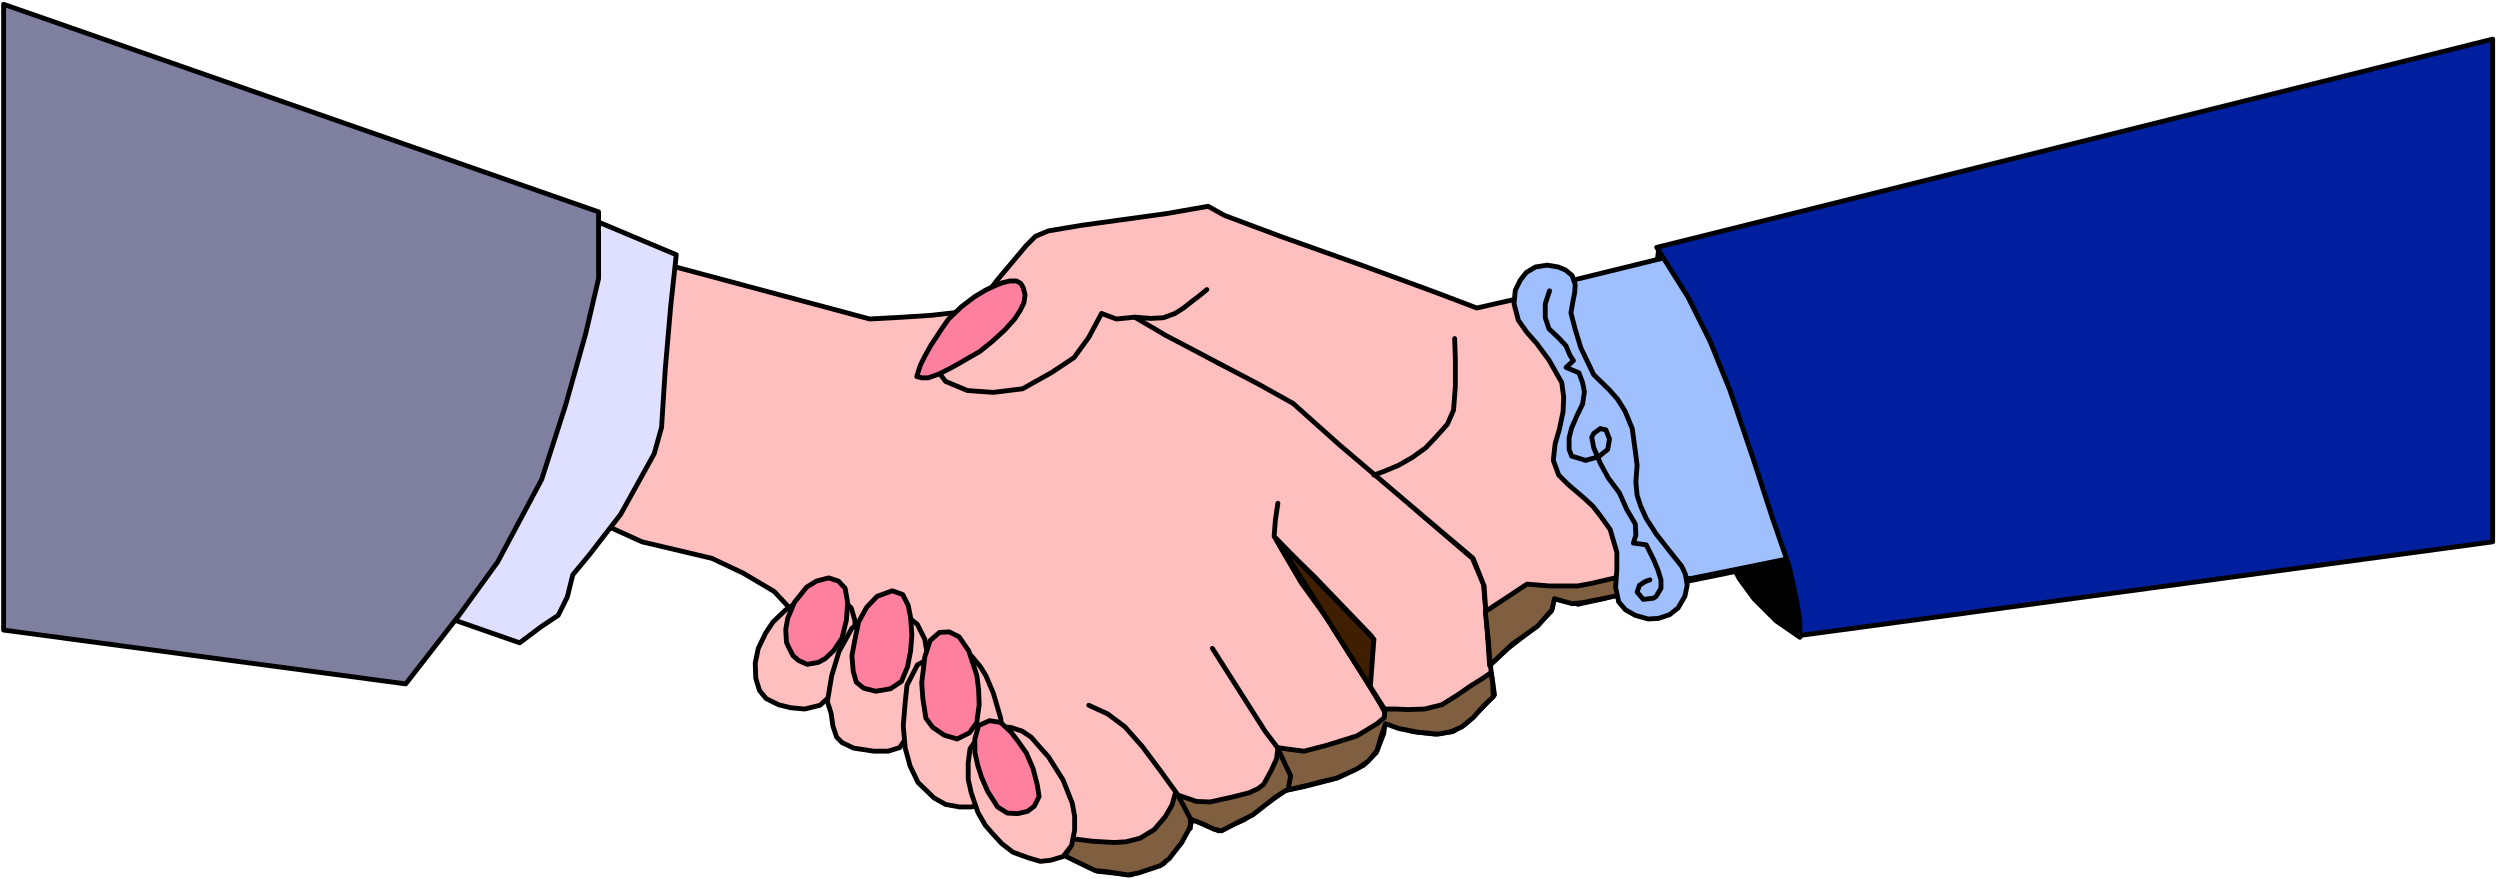 <?xml version="1.0" encoding="UTF-8" standalone="no"?>
<svg
   xmlns:ooo="http://xml.openoffice.org/svg/export"
   xmlns:dc="http://purl.org/dc/elements/1.1/"
   xmlns:cc="http://creativecommons.org/ns#"
   xmlns:rdf="http://www.w3.org/1999/02/22-rdf-syntax-ns#"
   xmlns:svg="http://www.w3.org/2000/svg"
   xmlns="http://www.w3.org/2000/svg"
   xmlns:sodipodi="http://sodipodi.sourceforge.net/DTD/sodipodi-0.dtd"
   xmlns:inkscape="http://www.inkscape.org/namespaces/inkscape"
   version="1.2"
   width="180.18mm"
   height="63.32mm"
   viewBox="0 0 18017.999 6332"
   preserveAspectRatio="xMidYMid"
   xml:space="preserve"
   id="svg172"
   sodipodi:docname="hndshak2.svg"
   style="fill-rule:evenodd;stroke-width:28.222;stroke-linejoin:round"
   inkscape:version="0.92.5 (2060ec1f9f, 2020-04-08)"><sodipodi:namedview
   pagecolor="#ffffff"
   bordercolor="#666666"
   borderopacity="1"
   objecttolerance="10"
   gridtolerance="10"
   guidetolerance="10"
   inkscape:pageopacity="0"
   inkscape:pageshadow="2"
   inkscape:window-width="664"
   inkscape:window-height="487"
   id="namedview174"
   showgrid="false"
   inkscape:zoom="0.2102413"
   inkscape:cx="340.49764"
   inkscape:cy="119.65984"
   inkscape:window-x="0"
   inkscape:window-y="0"
   inkscape:window-maximized="0"
   inkscape:current-layer="svg172" />
 <defs
   class="ClipPathGroup"
   id="defs8">
  <clipPath
   id="presentation_clip_path"
   clipPathUnits="userSpaceOnUse">
   <rect
   x="0"
   y="0"
   width="21000"
   height="29700"
   id="rect2" />
  </clipPath>
  <clipPath
   id="presentation_clip_path_shrink"
   clipPathUnits="userSpaceOnUse">
   <rect
   x="21"
   y="29"
   width="20958"
   height="29641"
   id="rect5" />
  </clipPath>
 </defs>
 <defs
   class="TextShapeIndex"
   id="defs12">
  <g
   ooo:slide="id1"
   ooo:id-list="id3"
   id="g10" />
 </defs>
 <defs
   class="EmbeddedBulletChars"
   id="defs44">
  <g
   id="bullet-char-template-57356"
   transform="matrix(4.8828125e-4,0,0,-4.8828125e-4,0,0)">
   <path
   d="M 580,1141 1163,571 580,0 -4,571 Z"
   id="path14"
   inkscape:connector-curvature="0" />
  </g>
  <g
   id="bullet-char-template-57354"
   transform="matrix(4.8828125e-4,0,0,-4.8828125e-4,0,0)">
   <path
   d="M 8,1128 H 1137 V 0 H 8 Z"
   id="path17"
   inkscape:connector-curvature="0" />
  </g>
  <g
   id="bullet-char-template-10146"
   transform="matrix(4.8828125e-4,0,0,-4.8828125e-4,0,0)">
   <path
   d="M 174,0 602,739 174,1481 1456,739 Z M 1358,739 309,1346 659,739 Z"
   id="path20"
   inkscape:connector-curvature="0" />
  </g>
  <g
   id="bullet-char-template-10132"
   transform="matrix(4.8828125e-4,0,0,-4.8828125e-4,0,0)">
   <path
   d="M 2015,739 1276,0 H 717 l 543,543 H 174 v 393 h 1086 l -543,545 h 557 z"
   id="path23"
   inkscape:connector-curvature="0" />
  </g>
  <g
   id="bullet-char-template-10007"
   transform="matrix(4.8828125e-4,0,0,-4.8828125e-4,0,0)">
   <path
   d="m 0,-2 c -7,16 -16,29 -25,39 l 381,530 c -94,256 -141,385 -141,387 0,25 13,38 40,38 9,0 21,-2 34,-5 21,4 42,12 65,25 l 27,-13 111,-251 280,301 64,-25 24,25 c 21,-10 41,-24 62,-43 C 886,937 835,863 770,784 769,783 710,716 594,584 L 774,223 c 0,-27 -21,-55 -63,-84 l 16,-20 C 717,90 699,76 672,76 641,76 570,178 457,381 L 164,-76 c -22,-34 -53,-51 -92,-51 -42,0 -63,17 -64,51 -7,9 -10,24 -10,44 0,9 1,19 2,30 z"
   id="path26"
   inkscape:connector-curvature="0" />
  </g>
  <g
   id="bullet-char-template-10004"
   transform="matrix(4.8828125e-4,0,0,-4.8828125e-4,0,0)">
   <path
   d="M 285,-33 C 182,-33 111,30 74,156 52,228 41,333 41,471 c 0,78 14,145 41,201 34,71 87,106 158,106 53,0 88,-31 106,-94 l 23,-176 c 8,-64 28,-97 59,-98 l 735,706 c 11,11 33,17 66,17 42,0 63,-15 63,-46 V 965 c 0,-36 -10,-64 -30,-84 L 442,47 C 390,-6 338,-33 285,-33 Z"
   id="path29"
   inkscape:connector-curvature="0" />
  </g>
  <g
   id="bullet-char-template-9679"
   transform="matrix(4.8828125e-4,0,0,-4.8828125e-4,0,0)">
   <path
   d="M 813,0 C 632,0 489,54 383,161 276,268 223,411 223,592 c 0,181 53,324 160,431 106,107 249,161 430,161 179,0 323,-54 432,-161 108,-107 162,-251 162,-431 0,-180 -54,-324 -162,-431 C 1136,54 992,0 813,0 Z"
   id="path32"
   inkscape:connector-curvature="0" />
  </g>
  <g
   id="bullet-char-template-8226"
   transform="matrix(4.8828125e-4,0,0,-4.8828125e-4,0,0)">
   <path
   d="m 346,457 c -73,0 -137,26 -191,78 -54,51 -81,114 -81,188 0,73 27,136 81,188 54,52 118,78 191,78 73,0 134,-26 185,-79 51,-51 77,-114 77,-187 0,-75 -25,-137 -76,-188 -50,-52 -112,-78 -186,-78 z"
   id="path35"
   inkscape:connector-curvature="0" />
  </g>
  <g
   id="bullet-char-template-8211"
   transform="matrix(4.8828125e-4,0,0,-4.8828125e-4,0,0)">
   <path
   d="M -4,459 H 1135 V 606 H -4 Z"
   id="path38"
   inkscape:connector-curvature="0" />
  </g>
  <g
   id="bullet-char-template-61548"
   transform="matrix(4.8828125e-4,0,0,-4.8828125e-4,0,0)">
   <path
   d="m 173,740 c 0,163 58,303 173,419 116,115 255,173 419,173 163,0 302,-58 418,-173 116,-116 174,-256 174,-419 0,-163 -58,-303 -174,-418 C 1067,206 928,148 765,148 601,148 462,206 346,322 231,437 173,577 173,740 Z"
   id="path41"
   inkscape:connector-curvature="0" />
  </g>
 </defs>
 <g
   id="g49"
   transform="translate(-1491,-11684)">
  <g
   id="id2"
   class="Master_Slide">
   <g
   id="bg-id2"
   class="Background" />
   <g
   id="bo-id2"
   class="BackgroundObjects" />
  </g>
 </g>
 <g
   class="SlideGroup"
   id="g170"
   transform="translate(-1491,-11684)">
  <g
   id="g168">
   <g
   id="container-id1">
    <g
   id="id1"
   class="Slide"
   clip-path="url(#presentation_clip_path)">
     <g
   class="Page"
   id="g164">
      <g
   class="Graphic"
   id="g162">
       <g
   id="id3">
        <rect
   class="BoundingBox"
   x="1491"
   y="11684"
   width="18018"
   height="6332"
   id="rect51"
   style="fill:none;stroke:none" />
        <defs
   id="defs56">
         <clipPath
   id="clip_path_1"
   clipPathUnits="userSpaceOnUse">
          <path
   d="m 1491,11684 h 18017 v 6331 H 1491 Z"
   id="path53"
   inkscape:connector-curvature="0" />
         </clipPath>
        </defs>
        <g
   clip-path="url(#clip_path_1)"
   id="g58" />
        <defs
   id="defs63">
         <clipPath
   id="clip_path_2"
   clipPathUnits="userSpaceOnUse">
          <path
   d="m 1491,11684 h 18004 v 6326 H 1491 Z"
   id="path60"
   inkscape:connector-curvature="0" />
         </clipPath>
        </defs>
        <g
   clip-path="url(#clip_path_2)"
   id="g157">
         <path
   d="m 6277,13586 1482,397 238,-13 212,-14 688,-79 h 450 l 370,106 556,318 375,185 132,53 953,852 370,317 80,186 53,613 26,185 -115,119 -92,89 -93,57 -128,18 -159,-18 -123,-35 -194,-300 18,-353 -411,-428 -269,-261 168,292 137,185 216,335 264,433 -17,145 -53,137 -93,93 -181,88 -114,31 -137,35 -132,27 -296,211 -185,80 -185,-80 -80,159 -132,159 -238,80 -238,-27 -212,-106 -397,-265 -821,-741 -555,-534 -344,-370 -225,-133 -225,-106 -503,-119 -322,-146 -1112,-370 583,-1862 z"
   id="path65"
   inkscape:connector-curvature="0"
   style="fill:#ffbfbf;stroke:none" />
         <path
   d="m 6277,13586 1482,397 238,-13 212,-14 688,-79 h 450 l 370,106 556,318 375,185 132,53 953,852 370,317 80,186 53,613 26,185 -115,119 -92,89 -93,57 -128,18 -159,-18 -123,-35 -194,-300 18,-353 -411,-428 -269,-261 168,292 137,185 216,335 264,433 -17,145 -53,137 -93,93 -181,88 -114,31 -137,35 -132,27 -296,211 -185,80 -185,-80 -80,159 -132,159 -238,80 -238,-27 -212,-106 -397,-265 -821,-741 -555,-534 -344,-370 -225,-133 -225,-106 -503,-119 -322,-146 -1112,-370 583,-1862 z"
   id="path67"
   inkscape:connector-curvature="0"
   style="fill:none;stroke:#000000;stroke-width:35;stroke-linecap:round;stroke-linejoin:round" />
         <path
   d="m 10701,15311 -18,119 -9,119 53,93 146,247 185,256 146,234 172,269 57,93 48,97 -4,66"
   id="path69"
   inkscape:connector-curvature="0"
   style="fill:none;stroke:#000000;stroke-width:35;stroke-linecap:round;stroke-linejoin:round" />
         <path
   d="m 9166,17853 128,62 92,44 88,8 146,23 75,-14 159,-53 66,-53 88,-114 53,-97 22,-67 80,31 75,36 57,13 110,-58 115,-57 163,-128 75,-48 75,-18 93,-22 83,-22 115,-27 146,-66 83,-57 62,-75 27,-93 35,-101 97,35 137,26 145,14 93,-18 79,-35 80,-66 75,-84 70,-67 -4,-101 -13,-71 -53,36 -97,61 -89,62 -114,71 -124,31 -123,4 -84,-4 h -79 l -5,62 -53,44 -145,88 -212,66 -168,44 -132,-17 -57,-9 -9,79 -40,88 -53,97 -39,31 -67,31 -123,31 -159,35 -97,-4 -154,-53 -22,79 -49,84 -79,93 -102,62 -101,26 -88,5 -155,-9 -141,-18 -22,62 z"
   id="path71"
   inkscape:connector-curvature="0"
   style="fill:#7f5f3f;stroke:none" />
         <path
   d="m 9166,17853 128,62 92,44 88,8 146,23 75,-14 159,-53 66,-53 88,-114 53,-97 22,-67 80,31 75,36 57,13 110,-58 115,-57 163,-128 75,-48 75,-18 93,-22 83,-22 115,-27 146,-66 83,-57 62,-75 27,-93 35,-101 97,35 137,26 145,14 93,-18 79,-35 80,-66 75,-84 70,-67 -4,-101 -13,-71 -53,36 -97,61 -89,62 -114,71 -124,31 -123,4 -84,-4 h -79 l -5,62 -53,44 -145,88 -212,66 -168,44 -132,-17 -57,-9 -9,79 -40,88 -53,97 -39,31 -67,31 -123,31 -159,35 -97,-4 -154,-53 -22,79 -49,84 -79,93 -102,62 -101,26 -88,5 -155,-9 -141,-18 -22,62 z"
   id="path73"
   inkscape:connector-curvature="0"
   style="fill:none;stroke:#000000;stroke-width:35;stroke-linecap:round;stroke-linejoin:round" />
         <path
   d="m 10687,15563 706,728 -26,344 z"
   id="path75"
   inkscape:connector-curvature="0"
   style="fill:#3f1f00;stroke:none" />
         <path
   d="m 10687,15563 706,728 -26,344 z"
   id="path77"
   inkscape:connector-curvature="0"
   style="fill:none;stroke:#000000;stroke-width:35;stroke-linecap:round;stroke-linejoin:round" />
         <path
   d="m 9338,16767 136,62 124,93 128,145 132,177 115,159 48,88 49,93 v 70"
   id="path79"
   inkscape:connector-curvature="0"
   style="fill:none;stroke:#000000;stroke-width:35;stroke-linecap:round;stroke-linejoin:round" />
         <path
   d="m 10229,16357 379,596 93,123 39,88 53,111 -17,92"
   id="path81"
   inkscape:connector-curvature="0"
   style="fill:none;stroke:#000000;stroke-width:35;stroke-linecap:round;stroke-linejoin:round" />
         <path
   d="m 5765,13268 600,252 -40,370 -39,450 -27,424 -53,190 -242,437 -225,291 -120,145 -39,159 -66,133 -119,79 -159,119 -530,-185 z"
   id="path83"
   inkscape:connector-curvature="0"
   style="fill:#dfdfff;stroke:none" />
         <path
   d="m 5765,13268 600,252 -40,370 -39,450 -27,424 -53,190 -242,437 -225,291 -120,145 -39,159 -66,133 -119,79 -159,119 -530,-185 z"
   id="path85"
   inkscape:connector-curvature="0"
   style="fill:none;stroke:#000000;stroke-width:35;stroke-linecap:round;stroke-linejoin:round" />
         <path
   d="m 1517,16225 2898,388 384,-494 278,-384 212,-397 106,-199 172,-534 145,-516 93,-397 v -481 L 1517,11715 Z"
   id="path87"
   inkscape:connector-curvature="0"
   style="fill:#7f7f9f;stroke:none" />
         <path
   d="m 1517,16225 2898,388 384,-494 278,-384 212,-397 106,-199 172,-534 145,-516 93,-397 v -481 L 1517,11715 Z"
   id="path89"
   inkscape:connector-curvature="0"
   style="fill:none;stroke:#000000;stroke-width:35;stroke-linecap:round;stroke-linejoin:round" />
         <path
   d="m 8385,14089 291,-384 212,-252 66,-66 93,-39 238,-40 609,-84 304,-53 119,66 401,150 596,212 542,199 278,106 1628,-371 v 2259 l -715,207 -185,40 h 9 l -181,-40 -18,89 -114,114 -199,155 -132,123 -40,-573 -79,-199 -344,-291 -622,-529 -331,-296 -238,-133 -679,-357 -225,-132 -133,13 -106,-40 -92,172 -106,146 -159,106 -212,119 -211,26 -186,-13 -158,-66 -80,-106 z"
   id="path91"
   inkscape:connector-curvature="0"
   style="fill:#ffbfbf;stroke:none" />
         <path
   d="m 8385,14089 291,-384 212,-252 66,-66 93,-39 238,-40 609,-84 304,-53 119,66 401,150 596,212 542,199 278,106 1628,-371 v 2259 l -715,207 -185,40 h 9 l -181,-40 -18,89 -114,114 -199,155 -132,123 -40,-573 -79,-199 -344,-291 -622,-529 -331,-296 -238,-133 -679,-357 -225,-132 -133,13 -106,-40 -92,172 -106,146 -159,106 -212,119 -211,26 -186,-13 -158,-66 -80,-106 z"
   id="path93"
   inkscape:connector-curvature="0"
   style="fill:none;stroke:#000000;stroke-width:35;stroke-linecap:round;stroke-linejoin:round" />
         <path
   d="m 8817,13709 h -48 l -58,14 -52,22 -67,31 -79,48 -93,71 -92,88 -44,62 -40,61 -44,67 -44,79 -31,62 -27,84 36,9 h 48 l 75,-27 80,-40 70,-39 62,-36 84,-48 88,-71 92,-84 71,-79 40,-62 26,-53 9,-57 -13,-53 -18,-31 z"
   id="path95"
   inkscape:connector-curvature="0"
   style="fill:#ff7f9f;stroke:none" />
         <path
   d="m 8817,13709 h -48 l -58,14 -52,22 -67,31 -79,48 -93,71 -92,88 -44,62 -40,61 -44,67 -44,79 -31,62 -27,84 36,9 h 48 l 75,-27 80,-40 70,-39 62,-36 84,-48 88,-71 92,-84 71,-79 40,-62 26,-53 9,-57 -13,-53 -18,-31 z"
   id="path97"
   inkscape:connector-curvature="0"
   style="fill:none;stroke:#000000;stroke-width:35;stroke-linecap:round;stroke-linejoin:round" />
         <path
   d="m 10189,13771 -53,44 -53,40 -62,49 -61,39 -84,31 -93,5 -110,-9"
   id="path99"
   inkscape:connector-curvature="0"
   style="fill:none;stroke:#000000;stroke-width:35;stroke-linecap:round;stroke-linejoin:round" />
         <path
   d="m 11975,14124 5,155 v 189 l -13,172 -45,102 -75,84 -79,84 -97,70 -101,58 -106,44 -71,26"
   id="path101"
   inkscape:connector-curvature="0"
   style="fill:none;stroke:#000000;stroke-width:35;stroke-linecap:round;stroke-linejoin:round" />
         <path
   d="m 12196,16092 22,208 13,176 159,-150 181,-128 106,-119 17,-80 128,36 84,-9 1575,-322 -40,-146 -1310,291 -172,40 -97,18 h -207 l -159,-13 z"
   id="path103"
   inkscape:connector-curvature="0"
   style="fill:#7f5f3f;stroke:none" />
         <path
   d="m 12196,16092 22,208 13,176 159,-150 181,-128 106,-119 17,-80 128,36 84,-9 1575,-322 -40,-146 -1310,291 -172,40 -97,18 h -207 l -159,-13 z"
   id="path105"
   inkscape:connector-curvature="0"
   style="fill:none;stroke:#000000;stroke-width:35;stroke-linecap:round;stroke-linejoin:round" />
         <path
   d="m 14344,15682 79,225 40,212 v 158 l -172,-119 -159,-159 -106,-145 -145,-278 -172,-424 -172,-666 -133,-675 40,-318 133,225 198,358 198,463 159,468 172,529 z"
   id="path107"
   inkscape:connector-curvature="0"
   style="fill:#000000;stroke:none" />
         <path
   d="m 14344,15682 79,225 40,212 v 158 l -172,-119 -159,-159 -106,-145 -145,-278 -172,-424 -172,-666 -133,-675 40,-318 133,225 198,358 198,463 159,468 172,529 z"
   id="path109"
   inkscape:connector-curvature="0"
   style="fill:none;stroke:#000000;stroke-width:35;stroke-linecap:round;stroke-linejoin:round" />
         <path
   d="m 13506,13537 -812,199 44,326 142,468 105,468 225,450 164,278 185,115 115,13 785,-159 -847,-2175 z"
   id="path111"
   inkscape:connector-curvature="0"
   style="fill:#9fbfff;stroke:none" />
         <path
   d="m 13506,13537 -812,199 44,326 142,468 105,468 225,450 164,278 185,115 115,13 785,-159 -847,-2175 z"
   id="path113"
   inkscape:connector-curvature="0"
   style="fill:none;stroke:#000000;stroke-width:35;stroke-linecap:round;stroke-linejoin:round" />
         <path
   d="m 13157,16022 49,57 71,40 92,26 75,-4 80,-27 61,-48 49,-84 17,-80 -13,-79 -26,-57 -71,-89 -114,-145 -71,-111 -40,-88 -26,-79 -9,-97 9,-119 -13,-102 -22,-163 -53,-128 -53,-84 -58,-66 -114,-111 -93,-194 -40,-132 -31,-119 14,-80 13,-66 4,-57 -22,-66 -48,-40 -53,-22 -80,-13 -83,13 -67,40 -44,57 -35,71 -9,97 31,119 62,88 70,79 89,120 92,163 14,106 -5,106 -26,123 -31,106 -13,119 39,106 66,66 119,102 62,57 58,75 66,93 22,75 26,88 v 128 l -9,124 z"
   id="path115"
   inkscape:connector-curvature="0"
   style="fill:#9fbfff;stroke:none" />
         <path
   d="m 13157,16022 49,57 71,40 92,26 75,-4 80,-27 61,-48 49,-84 17,-80 -13,-79 -26,-57 -71,-89 -114,-145 -71,-111 -40,-88 -26,-79 -9,-97 9,-119 -13,-102 -22,-163 -53,-128 -53,-84 -58,-66 -114,-111 -93,-194 -40,-132 -31,-119 14,-80 13,-66 4,-57 -22,-66 -48,-40 -53,-22 -80,-13 -83,13 -67,40 -44,57 -35,71 -9,97 31,119 62,88 70,79 89,120 92,163 14,106 -5,106 -26,123 -31,106 -13,119 39,106 66,66 119,102 62,57 58,75 66,93 22,75 26,88 v 128 l -9,124 z"
   id="path117"
   inkscape:connector-curvature="0"
   style="fill:none;stroke:#000000;stroke-width:35;stroke-linecap:round;stroke-linejoin:round" />
         <path
   d="m 12659,13780 -31,93 v 101 l 27,80 70,66 53,57 27,66 26,40 -53,49 93,39 26,71 13,66 -13,88 -39,80 -40,92 -18,71 v 84 l 18,48 101,31 93,-26 66,-53 13,-75 -26,-66 -40,-9 -48,35 -14,27 14,75 48,114 58,106 79,106 53,119 62,106 4,80 -18,57 93,13 53,106 31,75 22,71 v 61 l -35,58 -18,13 -75,9 -44,-53 17,-49 40,-26 35,-13"
   id="path119"
   inkscape:connector-curvature="0"
   style="fill:none;stroke:#000000;stroke-width:35;stroke-linecap:round;stroke-linejoin:round" />
         <path
   d="m 13431,13467 225,357 159,318 145,357 172,508 133,410 119,344 53,238 26,159 v 106 l 4993,-675 v -3623 z"
   id="path121"
   inkscape:connector-curvature="0"
   style="fill:#001f9f;stroke:none" />
         <path
   d="m 13431,13467 225,357 159,318 145,357 172,508 133,410 119,344 53,238 26,159 v 106 l 4993,-675 v -3623 z"
   id="path123"
   inkscape:connector-curvature="0"
   style="fill:none;stroke:#000000;stroke-width:35;stroke-linecap:round;stroke-linejoin:round" />
         <path
   d="m 7274,15999 -120,80 -92,88 -53,80 -53,110 -22,106 4,110 27,88 48,58 89,44 88,22 101,9 110,-27 111,-101 92,-216 49,-186 v -106 l -27,-92 -79,-80 -119,-17 z"
   id="path125"
   inkscape:connector-curvature="0"
   style="fill:#ffbfbf;stroke:none" />
         <path
   d="m 7274,15999 -120,80 -92,88 -53,80 -53,110 -22,106 4,110 27,88 48,58 89,44 88,22 101,9 110,-27 111,-101 92,-216 49,-186 v -106 l -27,-92 -79,-80 -119,-17 z"
   id="path127"
   inkscape:connector-curvature="0"
   style="fill:none;stroke:#000000;stroke-width:35;stroke-linecap:round;stroke-linejoin:round" />
         <path
   d="m 7304,15916 71,-44 88,-23 71,23 48,52 18,102 -9,128 -31,128 -62,93 -61,57 -49,26 -79,14 -62,-27 -40,-35 -26,-49 -22,-48 -5,-93 14,-79 48,-115 z"
   id="path129"
   inkscape:connector-curvature="0"
   style="fill:#ff7f9f;stroke:none" />
         <path
   d="m 7304,15916 71,-44 88,-23 71,23 48,52 18,102 -9,128 -31,128 -62,93 -61,57 -49,26 -79,14 -62,-27 -40,-35 -26,-49 -22,-48 -5,-93 14,-79 48,-115 z"
   id="path131"
   inkscape:connector-curvature="0"
   style="fill:none;stroke:#000000;stroke-width:35;stroke-linecap:round;stroke-linejoin:round" />
         <path
   d="m 7737,16145 -106,66 -93,168 -53,176 -31,186 27,84 13,92 27,80 39,39 84,40 146,22 h 101 l 84,-26 53,-80 66,-128 75,-203 13,-211 -26,-159 -53,-106 -102,-84 -110,-13 z"
   id="path133"
   inkscape:connector-curvature="0"
   style="fill:#ffbfbf;stroke:none" />
         <path
   d="m 7737,16145 -106,66 -93,168 -53,176 -31,186 27,84 13,92 27,80 39,39 84,40 146,22 h 101 l 84,-26 53,-80 66,-128 75,-203 13,-211 -26,-159 -53,-106 -102,-84 -110,-13 z"
   id="path135"
   inkscape:connector-curvature="0"
   style="fill:none;stroke:#000000;stroke-width:35;stroke-linecap:round;stroke-linejoin:round" />
         <path
   d="m 7922,15942 -110,40 -75,79 -58,106 -26,124 -22,119 9,110 22,80 53,44 88,22 106,-18 79,-53 44,-106 22,-114 9,-115 -9,-124 -17,-88 -40,-79 z"
   id="path137"
   inkscape:connector-curvature="0"
   style="fill:#ff7f9f;stroke:none" />
         <path
   d="m 7922,15942 -110,40 -75,79 -58,106 -26,124 -22,119 9,110 22,80 53,44 88,22 106,-18 79,-53 44,-106 22,-114 9,-115 -9,-124 -17,-88 -40,-79 z"
   id="path139"
   inkscape:connector-curvature="0"
   style="fill:none;stroke:#000000;stroke-width:35;stroke-linecap:round;stroke-linejoin:round" />
         <path
   d="m 8398,16383 -176,27 -119,66 -75,146 -13,123 -14,168 14,163 35,128 57,119 115,111 84,48 101,18 h 84 l 128,-31 79,-80 27,-145 v -186 l -22,-198 -53,-181 -53,-124 -40,-66 -66,-79 z"
   id="path141"
   inkscape:connector-curvature="0"
   style="fill:#ffbfbf;stroke:none" />
         <path
   d="m 8398,16383 -176,27 -119,66 -75,146 -13,123 -14,168 14,163 35,128 57,119 115,111 84,48 101,18 h 84 l 128,-31 79,-80 27,-145 v -186 l -22,-198 -53,-181 -53,-124 -40,-66 -66,-79 z"
   id="path143"
   inkscape:connector-curvature="0"
   style="fill:none;stroke:#000000;stroke-width:35;stroke-linecap:round;stroke-linejoin:round" />
         <path
   d="m 8262,16242 -67,58 -39,119 -9,79 -13,106 8,115 22,141 49,66 84,57 92,27 89,-44 53,-75 17,-128 -4,-110 -13,-102 -58,-176 -70,-102 -71,-35 z"
   id="path145"
   inkscape:connector-curvature="0"
   style="fill:#ff7f9f;stroke:none" />
         <path
   d="m 8262,16242 -67,58 -39,119 -9,79 -13,106 8,115 22,141 49,66 84,57 92,27 89,-44 53,-75 17,-128 -4,-110 -13,-102 -58,-176 -70,-102 -71,-35 z"
   id="path147"
   inkscape:connector-curvature="0"
   style="fill:none;stroke:#000000;stroke-width:35;stroke-linecap:round;stroke-linejoin:round" />
         <path
   d="m 8773,16926 -110,-4 -106,48 -75,111 -13,101 v 119 l 22,97 48,141 53,93 58,66 61,66 80,62 110,40 88,26 75,-8 89,-27 61,-79 22,-111 v -101 l -17,-93 -66,-167 -106,-168 -67,-75 -57,-66 -66,-44 z"
   id="path149"
   inkscape:connector-curvature="0"
   style="fill:#ffbfbf;stroke:none" />
         <path
   d="m 8773,16926 -110,-4 -106,48 -75,111 -13,101 v 119 l 22,97 48,141 53,93 58,66 61,66 80,62 110,40 88,26 75,-8 89,-27 61,-79 22,-111 v -101 l -17,-93 -66,-167 -106,-168 -67,-75 -57,-66 -66,-44 z"
   id="path151"
   inkscape:connector-curvature="0"
   style="fill:none;stroke:#000000;stroke-width:35;stroke-linecap:round;stroke-linejoin:round" />
         <path
   d="m 8623,16878 80,13 75,70 48,62 62,88 48,111 31,119 13,84 -35,70 -48,36 -71,17 -75,-4 -70,-44 -71,-111 -44,-101 -27,-84 -22,-97 v -97 l 27,-97 z"
   id="path153"
   inkscape:connector-curvature="0"
   style="fill:#ff7f9f;stroke:none" />
         <path
   d="m 8623,16878 80,13 75,70 48,62 62,88 48,111 31,119 13,84 -35,70 -48,36 -71,17 -75,-4 -70,-44 -71,-111 -44,-101 -27,-84 -22,-97 v -97 l 27,-97 z"
   id="path155"
   inkscape:connector-curvature="0"
   style="fill:none;stroke:#000000;stroke-width:35;stroke-linecap:round;stroke-linejoin:round" />
        </g>
        <g
   clip-path="url(#clip_path_1)"
   id="g159" />
       </g>
      </g>
     </g>
    </g>
   </g>
  </g>
 </g>
</svg>